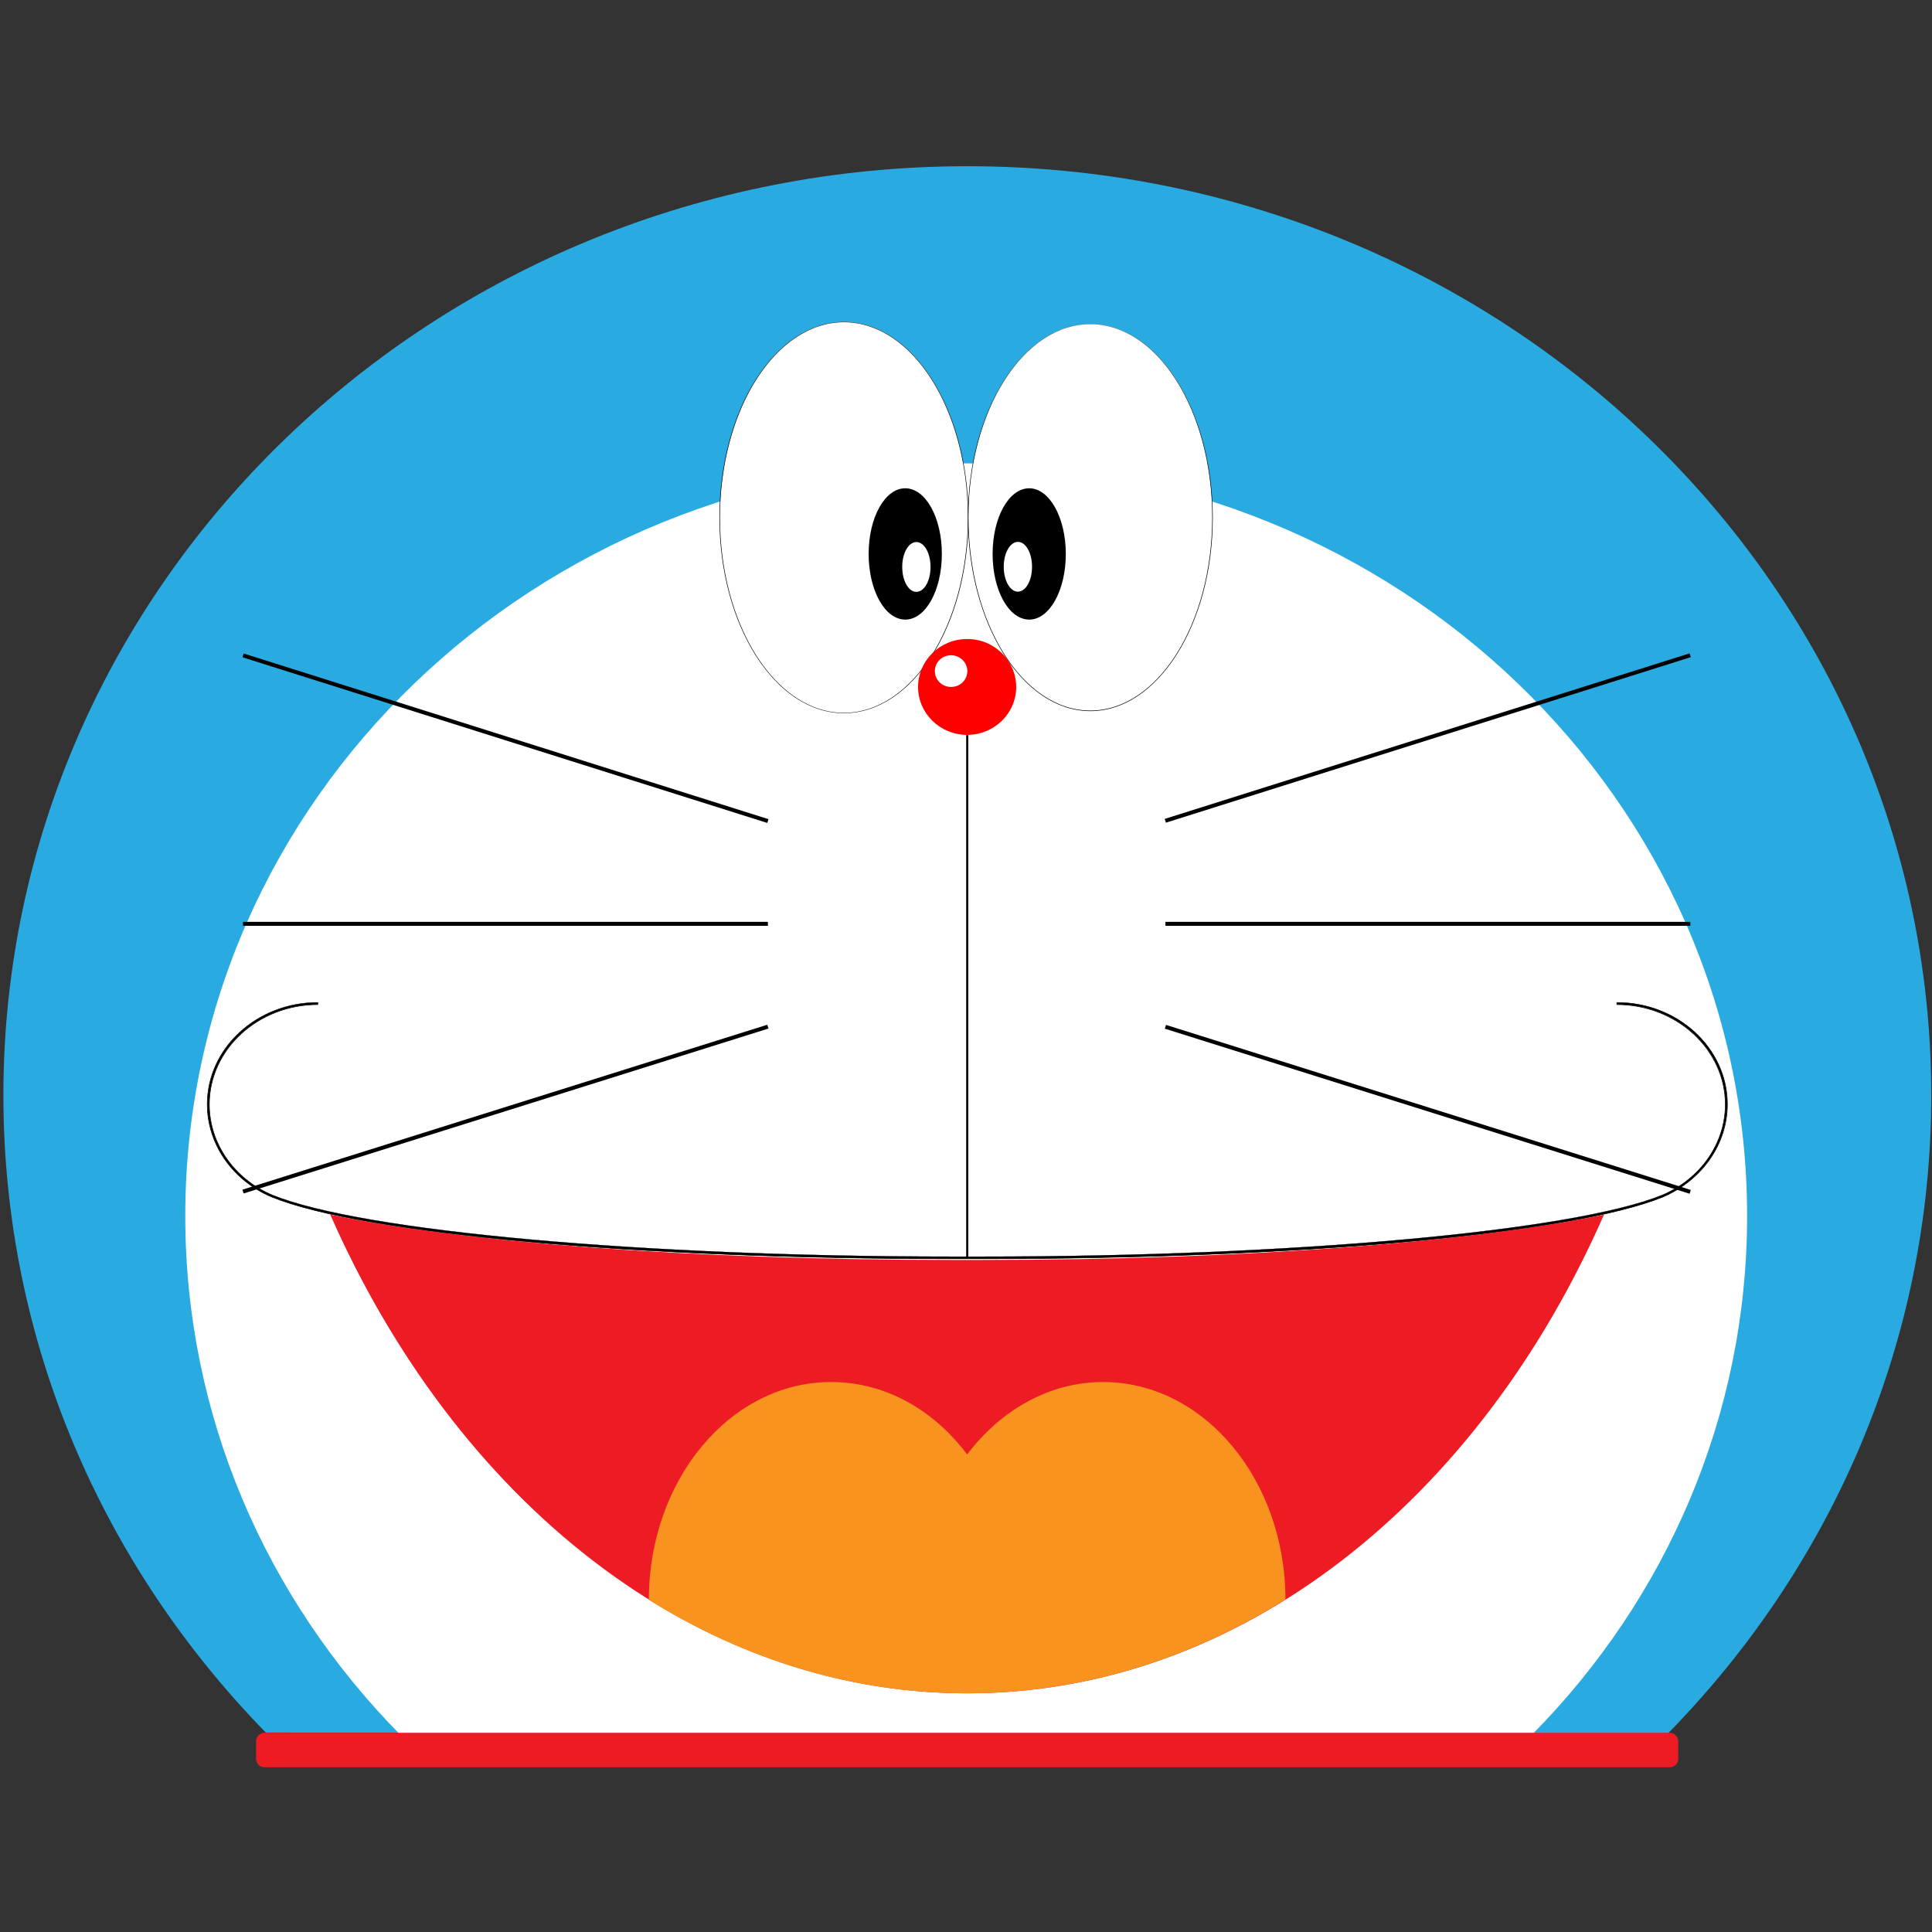 <svg t="1625748082270" class="icon" viewBox="0 0 1024 1024" version="1.1" xmlns="http://www.w3.org/2000/svg" p-id="1964" width="512" height="512"><rect x="0" y="0" width="1024" height="1024" fill="#333333" stroke="none"/><path d="M140.9 918.3C54.7 830.1 1.8 711.3 1.8 580.5c0-271.9 228.7-492.4 510.9-492.4s510.9 220.4 510.9 492.4c0 131-53.1 250.1-139.6 338.3l-743.1-0.5z" fill="#29ABE2" p-id="1965"></path><path d="M211.6 918.9C141.3 847.3 98.2 750.8 98.2 644.5c0-220.3 185.3-398.9 413.8-398.9s414 178.6 414 398.9c0 106.2-43.1 202.9-113.4 274.3l-601 0.1z" fill="#FFFFFF" p-id="1966"></path><path d="M381.5 274.2a65.8 103.6 0 1 0 131.6 0 65.8 103.6 0 1 0-131.6 0Z" fill="#FFFFFF" p-id="1967"></path><path d="M447.3 378c-36.4 0-66-46.5-66-103.7s29.6-103.7 66-103.7 66 46.5 66 103.7-29.6 103.7-66 103.7z m0-207.2c-36.2 0-65.7 46.4-65.7 103.5s29.5 103.5 65.7 103.5S513 331.3 513 274.2s-29.5-103.4-65.7-103.4z" p-id="1968"></path><path d="M499.2 293.6c0 19.3-8.6 34.8-19.4 34.8s-19.4-15.5-19.4-34.8c0-19.3 8.6-34.8 19.4-34.8s19.4 15.5 19.4 34.8z m-13.5-6.3c-4.2 0-7.5 5.9-7.5 13.2s3.3 13.2 7.5 13.2 7.5-5.9 7.5-13.2-3.3-13.2-7.5-13.2z" p-id="1969"></path><path d="M513.2 274.2a64.7 102.5 0 1 0 129.4 0 64.7 102.5 0 1 0-129.4 0Z" fill="#FFFFFF" p-id="1970"></path><path d="M577.9 376.9c-35.8 0-64.9-46.1-64.9-102.6s29.1-102.6 64.9-102.6 64.9 46.1 64.9 102.6-29.1 102.6-64.9 102.6z m0-205.1c-35.7 0-64.6 46-64.6 102.4s28.9 102.4 64.6 102.4 64.6-46 64.6-102.4-28.9-102.4-64.6-102.4z" p-id="1971"></path><path d="M545.5 258.8c10.7 0 19.4 15.5 19.4 34.8s-8.6 34.8-19.4 34.8-19.4-15.5-19.4-34.8 8.6-34.8 19.4-34.8zM532 300.4c0 7.2 3.3 13.2 7.5 13.2s7.5-5.9 7.5-13.2-3.3-13.2-7.5-13.2c-4.2 0.1-7.5 5.9-7.5 13.2z" p-id="1972"></path><path d="M538.6 364.1c0 14-11.6 25.4-26 25.4s-26-11.4-26-25.4c0-14 11.6-25.4 26-25.4 14.3-0.1 26 11.4 26 25.4z m-34.5-16.8c-4.8 0-8.6 3.7-8.6 8.4s3.8 8.4 8.6 8.4 8.6-3.7 8.6-8.4-4-8.4-8.6-8.4z" fill="#FF0000" p-id="1973"></path><path d="M520.7 667.2h-16c-167.3 0-312.2-13.1-360.5-32.7-20.9-8.7-34.3-28-34.3-49.2 0-29.8 26.3-54 58.5-54v1.1c-31.7 0-57.5 23.7-57.5 52.9 0 20.6 13.2 39.6 33.6 48.1C192 652.6 340.1 666 504.7 666h16c164.5 0 312.7-13.4 360.2-32.6 20.4-8.6 33.6-27.5 33.6-48.1 0-29.2-25.8-52.9-57.5-52.9v-1.1c32.4 0 58.5 24.2 58.5 54 0 21.1-13.5 40.3-34.3 49.2-48.4 19.6-193.2 32.7-360.5 32.7z" p-id="1974"></path><path d="M520.7 667.3h-16c-167.3 0-312.2-13.1-360.6-32.7-20.9-8.7-34.4-28.1-34.4-49.3 0-29.8 26.3-54.1 58.8-54.1h0.1v1.4h-0.1c-31.6 0-57.4 23.6-57.4 52.8 0 20.6 13.2 39.5 33.5 48 47.5 19.2 195.5 32.6 360.1 32.6h16c164.5 0 312.6-13.4 360.1-32.6 20.4-8.5 33.5-27.4 33.5-48 0-29.1-25.8-52.8-57.4-52.8h-0.1v-1.4h0.1c32.4 0 58.8 24.3 58.8 54.1 0 21.2-13.5 40.4-34.4 49.3-48.5 19.6-193.3 32.7-360.6 32.7z m-8.1-0.3h8c167.3 0 312.2-13.1 360.5-32.7 20.8-8.7 34.3-28 34.3-49 0-29.6-26.2-53.7-58.3-53.9v0.9c31.7 0.1 57.5 23.8 57.5 53 0 20.8-13.2 39.7-33.7 48.2-47.5 19.2-195.6 32.6-360.2 32.6h-16c-164.5 0-312.7-13.4-360.2-32.6-20.5-8.6-33.7-27.6-33.7-48.2 0-29.2 25.8-53 57.5-53v-0.9c-32.1 0.1-58.3 24.2-58.3 53.9 0 21.1 13.4 40.2 34.3 49 48.1 19.7 193 32.7 360.3 32.7h8z" p-id="1975"></path><path d="M850.5 643.7c-69.1 14.5-190.8 24.1-329.6 24.1h-16.6c-138.7 0-260.5-9.6-329.6-24.1l0.1-0.5c66.6 151.8 193 254.3 337.9 254.3S784 795 850.4 643.2" fill="#ED1C24" p-id="1976"></path><path d="M681.3 847.8c0-63.6-43.3-115.3-96.6-115.3-28.6 0-54.3 14.9-72.1 38.4-17.7-23.6-43.4-38.4-72.1-38.4-53.3 0-96.5 51.6-96.6 115.3l-0.1 0.1c51 31.8 108.2 49.6 168.7 49.6s117.6-17.8 168.6-49.6" fill="#F7931E" p-id="1977"></path><path d="M512.1 389.6h1.1v277h-1.1z" p-id="1978"></path><path d="M885 936.7H140.3c-2.6 0-4.6-2.1-4.6-4.6V923c0-2.6 2.1-4.6 4.6-4.6h744.6c2.6 0 4.6 2.1 4.6 4.6v9.2c0.1 2.4-2 4.5-4.5 4.5z" fill="#ED1C24" p-id="1979"></path><path d="M128.507 348.372l0.633-2.002 278.165 87.802-0.632 2.002zM128.492 630.556l278.186-87.422 0.63 2.004-278.186 87.422zM128.8 488.6H407v2.1H128.8z" p-id="1980"></path><path d="M617.334 434.034l278.194-87.744 0.632 2.003-278.194 87.743zM617.382 545.224l0.63-2.003L896.17 630.7l-0.63 2.003zM617.7 488.6h278.2v2.1H617.7z" p-id="1981"></path></svg>
